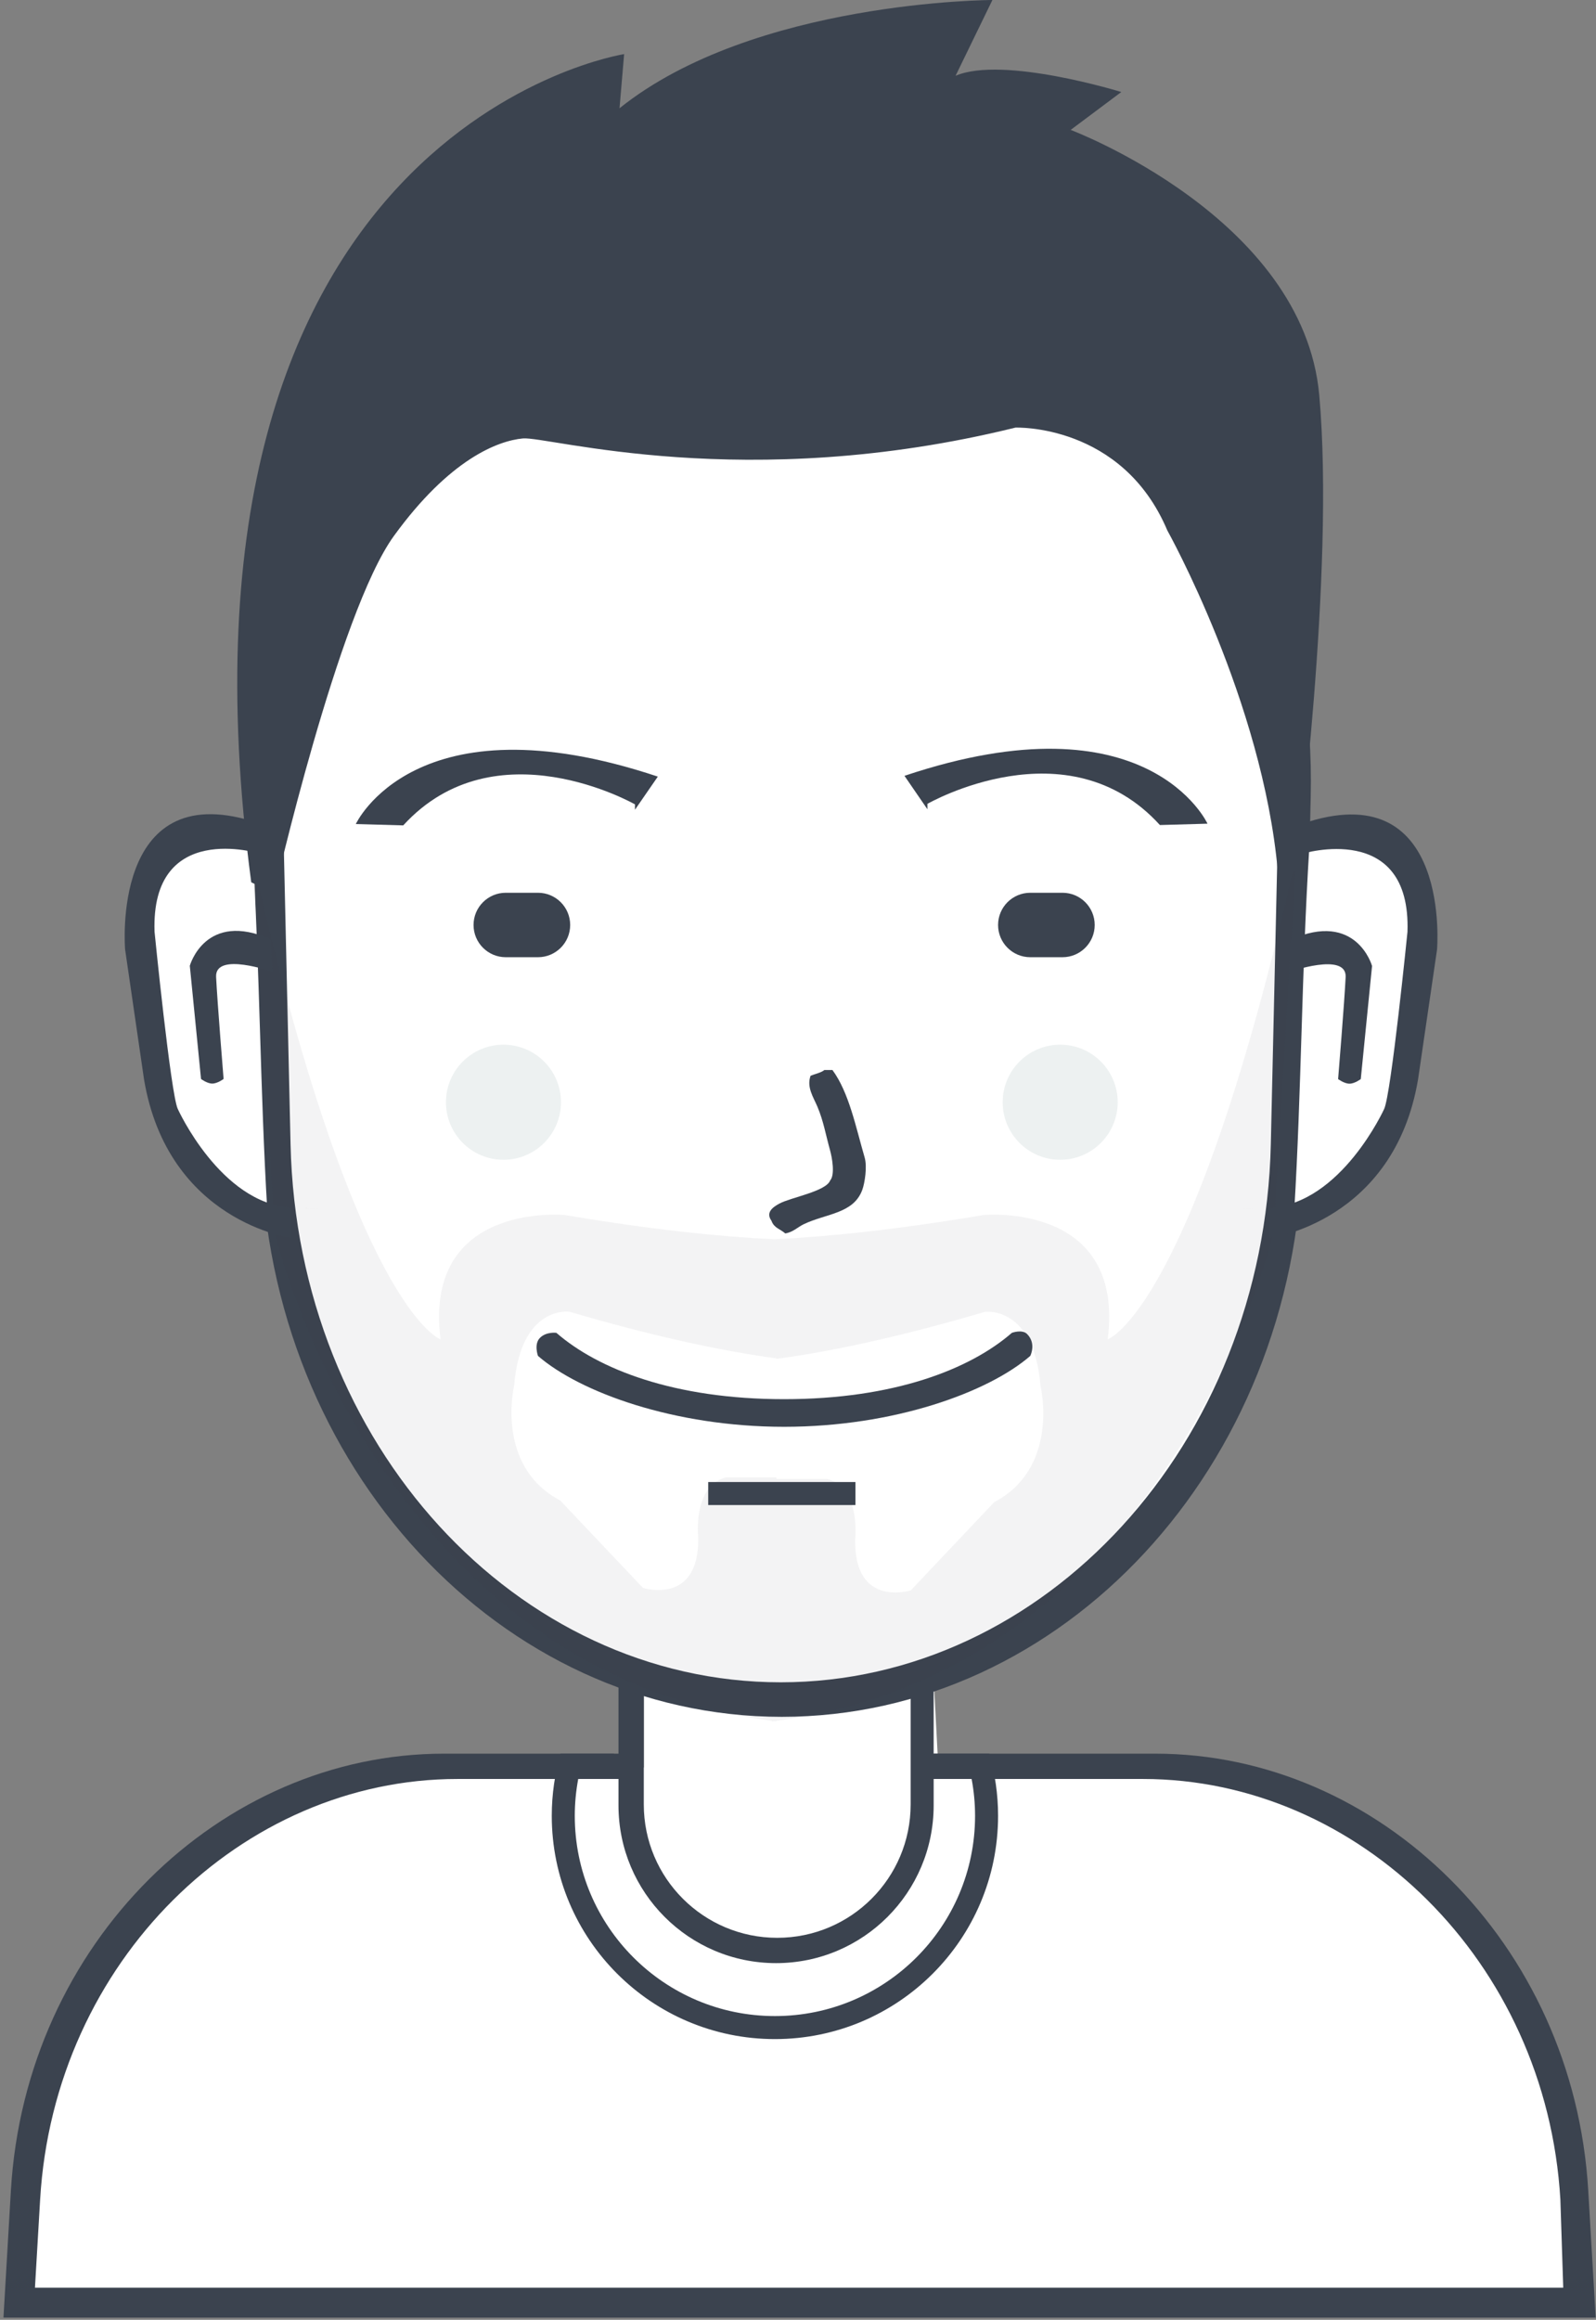 <?xml version="1.0" encoding="UTF-8" standalone="no"?>
<svg width="296px" height="430px" viewBox="0 0 296 430" version="1.1" xmlns="http://www.w3.org/2000/svg" xmlns:xlink="http://www.w3.org/1999/xlink">
    <rect x="0" y="0" width="296" height="430" fill="#808080" stroke="none"/>
    <!-- Generator: Sketch 3.8.3 (29802) - http://www.bohemiancoding.com/sketch -->
    <title>users-7</title>
    <desc>Created with Sketch.</desc>
    <defs></defs>
    <g id="Page-1" stroke="none" stroke-width="1" fill="none" fill-rule="evenodd">
        <g id="users-7">
            <g id="svg5448" transform="translate(0, 34)">
                <path d="M3.36,392 C3.36,392 -3.255,302.012 81.44,293.613 L119.413,293.613 L119.413,276.12 C119.413,276.12 146.125,287.593 173.173,277.4 L174.027,293.613 L218.4,293.613 C218.4,293.613 294.385,296.598 290.933,392.853 L3.36,392 L3.36,392 Z" id="body-bg-flat-copy" fill="#FFFFFF"></path>
                <path d="M290.675,395.587 L290.675,395.587 L6.159,395.587 L6.159,395.587 L0.641,395.587 L2.018,372.057 C4.708,326.115 40.905,291.053 82.328,291.053 L113.853,291.053 L113.853,295.747 L84.843,295.747 C44.92,295.747 10.033,329.495 7.441,373.717 L6.484,390.04 L289.923,390.04 L289.393,373.717 C286.801,329.495 251.914,295.747 211.991,295.747 L173.16,295.747 L173.16,291.053 L214.253,291.053 C255.676,291.053 291.873,326.115 294.563,372.057 L295.94,395.587 L290.675,395.587 L290.675,395.587 Z" id="Rounded-Rectangle-13" fill="#3B434F"></path>
                <path d="M143.72,343.96 C120.863,343.96 102.333,325.431 102.333,302.573 C102.333,298.574 102.912,294.712 103.97,291.053 L104.04,291.053 L108.432,291.053 L115.987,291.053 L115.987,295.747 L107.239,295.747 C106.824,297.96 106.6,300.24 106.6,302.573 C106.6,323.074 123.219,339.693 143.72,339.693 C164.221,339.693 180.84,323.074 180.84,302.573 C180.84,300.24 180.616,297.96 180.201,295.747 L171.453,295.747 L171.453,291.053 L179.008,291.053 L183.4,291.053 L183.47,291.053 C184.528,294.712 185.107,298.574 185.107,302.573 C185.107,325.431 166.577,343.96 143.72,343.96 L143.72,343.96 Z" id="Ellipse-4" fill="#3B434F"></path>
                <path d="M119.4,274.146 L119.4,300.461 C119.4,314.117 130.479,325.187 144.147,325.187 C157.814,325.187 168.893,314.117 168.893,300.461 L168.893,274.689 C170.329,274.252 171.752,273.777 173.16,273.264 L173.16,300.64 C173.16,316.789 160.075,329.88 143.933,329.88 C127.792,329.88 114.707,316.789 114.707,300.64 L114.707,272.454 C116.253,273.065 117.818,273.627 119.4,274.146 L119.4,274.146 Z" id="neck" fill="#3B434F"></path>
                <path d="M145.215,6.467 C198.293,6.467 240.187,56.068 238.825,115.665 L237.377,179.006 C236.094,235.152 194.845,279.533 145.215,279.533 C95.584,279.533 54.336,235.152 53.052,179.006 L51.605,115.665 C50.242,56.068 92.137,6.467 145.215,6.467 L145.215,6.467 Z" id="2-copy-5" fill="#FFFFFF"></path>
                <path d="M243.089,113.701 L241.572,179.616 C240.228,238.043 197.006,284.227 145.001,284.227 C92.996,284.227 49.775,238.043 48.43,179.616 L46.913,113.701 C45.486,51.683 89.384,0.067 145.001,0.067 C200.618,0.067 244.517,51.683 243.089,113.701 L243.089,113.701 Z M144.788,6.893 C92.436,6.893 51.114,56.107 52.458,115.238 L53.886,178.085 C55.152,233.793 95.836,277.827 144.788,277.827 C193.741,277.827 234.425,233.793 235.691,178.085 L237.119,115.238 C238.462,56.107 197.141,6.893 144.788,6.893 L144.788,6.893 Z" id="2-line" fill="#3B434F"></path>
                <path d="M240.427,124.653 L236.16,194.627 C236.16,194.627 217.21,275.398 144,284.961 L144,285.08 C143.856,285.062 143.717,285.039 143.573,285.021 C143.43,285.039 143.291,285.062 143.147,285.08 L143.147,284.961 C69.937,275.398 50.987,194.627 50.987,194.627 L46.72,124.653 C65.718,208.98 81.707,214.253 81.707,214.253 C78.471,188.682 104.747,191.213 104.747,191.213 C120.761,193.918 133.509,195.226 143.573,195.714 C153.638,195.226 166.386,193.918 182.4,191.213 C182.4,191.213 208.676,188.682 205.44,214.253 C205.44,214.253 221.429,208.98 240.427,124.653 L240.427,124.653 Z M192.983,222.926 C191.741,207.885 182.671,209.16 182.671,209.16 C166.546,213.905 153.889,216.541 144,217.88 L144,217.782 C134.181,216.453 121.612,213.839 105.6,209.133 C105.6,209.133 96.593,207.868 95.36,222.787 C95.36,222.787 91.743,237.733 103.893,244.12 L119.253,260.333 C119.253,260.333 129.75,263.66 129.493,250.947 C129.493,250.947 128.425,241.465 134.613,239.853 L144,239.853 L144,240.134 L153.453,240.134 C159.685,241.759 158.609,251.319 158.609,251.319 C158.351,264.138 168.921,260.783 168.921,260.783 L184.39,244.436 C196.625,237.997 192.983,222.926 192.983,222.926 L192.983,222.926 Z" id="1-copy-4" fill="#3B434F" opacity="0.059"></path>
                <path d="M191.08,217.326 C183.325,224.06 165.808,230.467 145.427,230.467 C125.045,230.467 107.529,224.06 99.773,217.326 C99.773,217.326 98.98,215.143 100.144,213.978 C101.33,212.793 103.187,213.051 103.187,213.051 C110.934,219.789 125.038,225.347 145.427,225.347 C165.816,225.347 179.92,219.789 187.667,213.051 C187.667,213.051 189.562,212.347 190.482,213.267 C192.255,215.04 191.08,217.326 191.08,217.326 L191.08,217.326 Z" id="usta" fill="#3B434F"></path>
                <path d="M131.347,240.707 L158.653,240.707 L158.653,244.973 L131.347,244.973 L131.347,240.707 L131.347,240.707 Z" id="-" fill="#3B434F"></path>
                <path d="M46.807,123.313 C46.795,123.314 45.76,122.487 43.804,121.871 C42.826,121.564 41.611,121.311 40.226,121.248 C39.88,121.233 39.524,121.229 39.16,121.24 C38.796,121.25 38.423,121.274 38.045,121.315 C37.287,121.396 36.505,121.541 35.718,121.767 C32.567,122.673 29.353,124.875 27.465,129.419 C26.517,131.691 25.892,134.55 25.727,138.126 C25.685,139.02 25.673,139.959 25.691,140.945 C25.709,141.931 25.758,142.963 25.84,144.045 C26.003,146.209 26.298,148.568 26.738,151.14 C26.728,151.137 26.328,158.91 29.106,167.841 C31.719,176.573 37.992,187.299 49.573,190.364 C48.241,168.185 48.2,145.59 46.807,123.313 L46.807,123.313 L46.807,123.313 Z" id="Shape-11-copy" fill="#FFFFFF"></path>
                <path d="M48.128,124.207 C48.128,124.207 27.951,117.956 28.662,138.698 C28.662,138.698 31.665,168.775 32.97,171.547 C32.97,171.547 40.894,189.059 53.971,189.835 C66.752,190.594 53.971,189.835 53.971,189.835 L54.13,195.48 C54.13,195.48 31.145,192.533 26.706,166.045 L23.202,141.983 C23.202,141.983 20.481,110.138 46.871,118.235 C72.58,126.123 46.871,118.235 46.871,118.235 L48.128,124.207" id="Shape-3" fill="#3B434F"></path>
                <path d="M41.468,165.995 C41.468,165.995 40.339,166.848 39.369,166.848 C38.399,166.848 37.284,165.995 37.284,165.995 L35.202,145.012 C35.202,145.012 38.074,134.679 50.265,140.139 L50.554,146.139 C50.554,146.139 39.858,142.346 40.079,147.069 C40.292,151.616 41.468,165.995 41.468,165.995 L41.468,165.995 Z" id="Shape-4" fill="#3B434F"></path>
                <path d="M242.813,123.362 C242.825,123.363 243.866,122.536 245.83,121.921 C246.812,121.614 248.032,121.361 249.423,121.299 C249.771,121.283 250.128,121.28 250.494,121.29 C250.86,121.3 251.234,121.325 251.614,121.365 C252.375,121.446 253.16,121.591 253.951,121.817 C257.116,122.722 260.344,124.923 262.241,129.464 C263.192,131.735 263.82,134.591 263.986,138.165 C264.028,139.058 264.041,139.997 264.022,140.982 C264.004,141.967 263.955,142.999 263.873,144.08 C263.709,146.242 263.412,148.6 262.971,151.17 C262.98,151.167 263.383,158.935 260.592,167.86 C257.968,176.586 251.668,187.305 240.035,190.368 C241.373,168.204 241.415,145.624 242.813,123.362 L242.813,123.362 L242.813,123.362 Z" id="Shape-11-copy_1" fill="#FFFFFF"></path>
                <path d="M241.483,124.256 C241.483,124.256 261.747,118.008 261.034,138.737 C261.034,138.737 258.017,168.793 256.707,171.564 C256.707,171.564 248.748,189.064 235.614,189.839 C222.777,190.597 235.614,189.839 235.614,189.839 L235.455,195.48 C235.455,195.48 258.54,192.535 262.999,166.065 L266.518,142.019 C266.518,142.019 269.25,110.196 242.745,118.287 C216.923,126.17 242.745,118.287 242.745,118.287 L241.483,124.256" id="Shape-3_1" fill="#3B434F"></path>
                <path d="M248.171,166.015 C248.171,166.015 249.305,166.868 250.28,166.868 C251.254,166.868 252.374,166.015 252.374,166.015 L254.466,145.046 C254.466,145.046 251.58,134.72 239.336,140.177 L239.046,146.173 C239.046,146.173 249.789,142.382 249.567,147.102 C249.353,151.646 248.171,166.015 248.171,166.015 L248.171,166.015 Z" id="Shape-4_1" fill="#3B434F"></path>
                <path d="M152.893,164.333 L154.387,164.333 C157.474,168.526 158.73,174.97 160.36,180.547 C160.865,182.275 160.375,185.298 159.933,186.52 C158.316,190.996 153.236,190.915 149.053,192.92 C147.93,193.458 147.095,194.388 145.64,194.627 C144.692,193.791 143.547,193.627 143.08,192.28 C141.928,190.693 143.413,189.702 144.573,189.08 C146.68,187.95 153.181,186.837 153.96,184.813 C154.923,183.718 154.283,180.423 153.96,179.267 C153.133,176.305 152.737,173.832 151.613,171.16 C150.867,169.385 149.557,167.514 150.333,165.4 C150.977,165.124 152.367,164.81 152.893,164.333 L152.893,164.333 Z" id="new_vector_shape_done" fill="#3B434F"></path>
                <path d="M93.8,131.48 L99.773,131.48 C103.072,131.48 105.747,134.154 105.747,137.453 C105.747,140.752 103.072,143.427 99.773,143.427 L93.8,143.427 C90.501,143.427 87.827,140.752 87.827,137.453 C87.827,134.154 90.501,131.48 93.8,131.48 L93.8,131.48 Z" id="Rounded-Rectangle-8" fill="#3B434F"></path>
                <path d="M191.08,131.48 L197.053,131.48 C200.352,131.48 203.027,134.154 203.027,137.453 C203.027,140.752 200.352,143.427 197.053,143.427 L191.08,143.427 C187.781,143.427 185.107,140.752 185.107,137.453 C185.107,134.154 187.781,131.48 191.08,131.48 L191.08,131.48 Z" id="Rounded-Rectangle-8-copy" fill="#3B434F"></path>
                <path d="M196.627,159.64 C202.518,159.64 207.293,164.416 207.293,170.307 C207.293,176.198 202.518,180.973 196.627,180.973 C190.736,180.973 185.96,176.198 185.96,170.307 C185.96,164.416 190.736,159.64 196.627,159.64 L196.627,159.64 Z" id="Ellipse-3" fill="#EDF1F1"></path>
                <path d="M93.373,159.64 C99.264,159.64 104.04,164.416 104.04,170.307 C104.04,176.198 99.264,180.973 93.373,180.973 C87.482,180.973 82.707,176.198 82.707,170.307 C82.707,164.416 87.482,159.64 93.373,159.64 L93.373,159.64 Z" id="Ellipse-3-copy" fill="#EDF1F1"></path>
                <path d="M172,115 C172,115 197.987,100.074 215.12,118.927 L223.947,118.675 C223.947,118.675 212.938,94.643 167.747,109.806 L172,116" id="R-copy" fill="#3B434F"></path>
                <path d="M117.764,115.097 C117.764,115.097 91.864,100.303 74.788,118.99 L65.991,118.74 C65.991,118.74 76.963,94.921 122.003,109.95 L117.764,116.089" id="R-copy-3" fill="#3B434F"></path>
            </g>
            <path d="M73.063,99.328 C83.392,85.105 92.33,81.703 96.969,81.268 C101.608,80.833 138.141,91.633 188.324,79.262 C188.324,79.262 208.111,78.472 216.499,98.325 C216.499,98.325 234.183,129.962 236.99,161.533 L240.405,161.533 C240.405,161.533 247.642,106.191 244.674,73.242 C241.706,40.293 198.57,24.08 198.57,24.08 L207.961,17.056 C207.961,17.056 186.035,10.278 177.225,14.046 L184.055,1.42108547e-14 C184.055,1.42108547e-14 139.805,0.088 114.899,20.066 L115.752,10.033 C115.752,10.033 27.963,23.496 46.596,163.54 L50.865,165.547 C50.865,165.547 62.734,113.551 73.063,99.328 Z" id="Shape-7" fill="#3B434F"></path>
        </g>
    </g>
</svg>